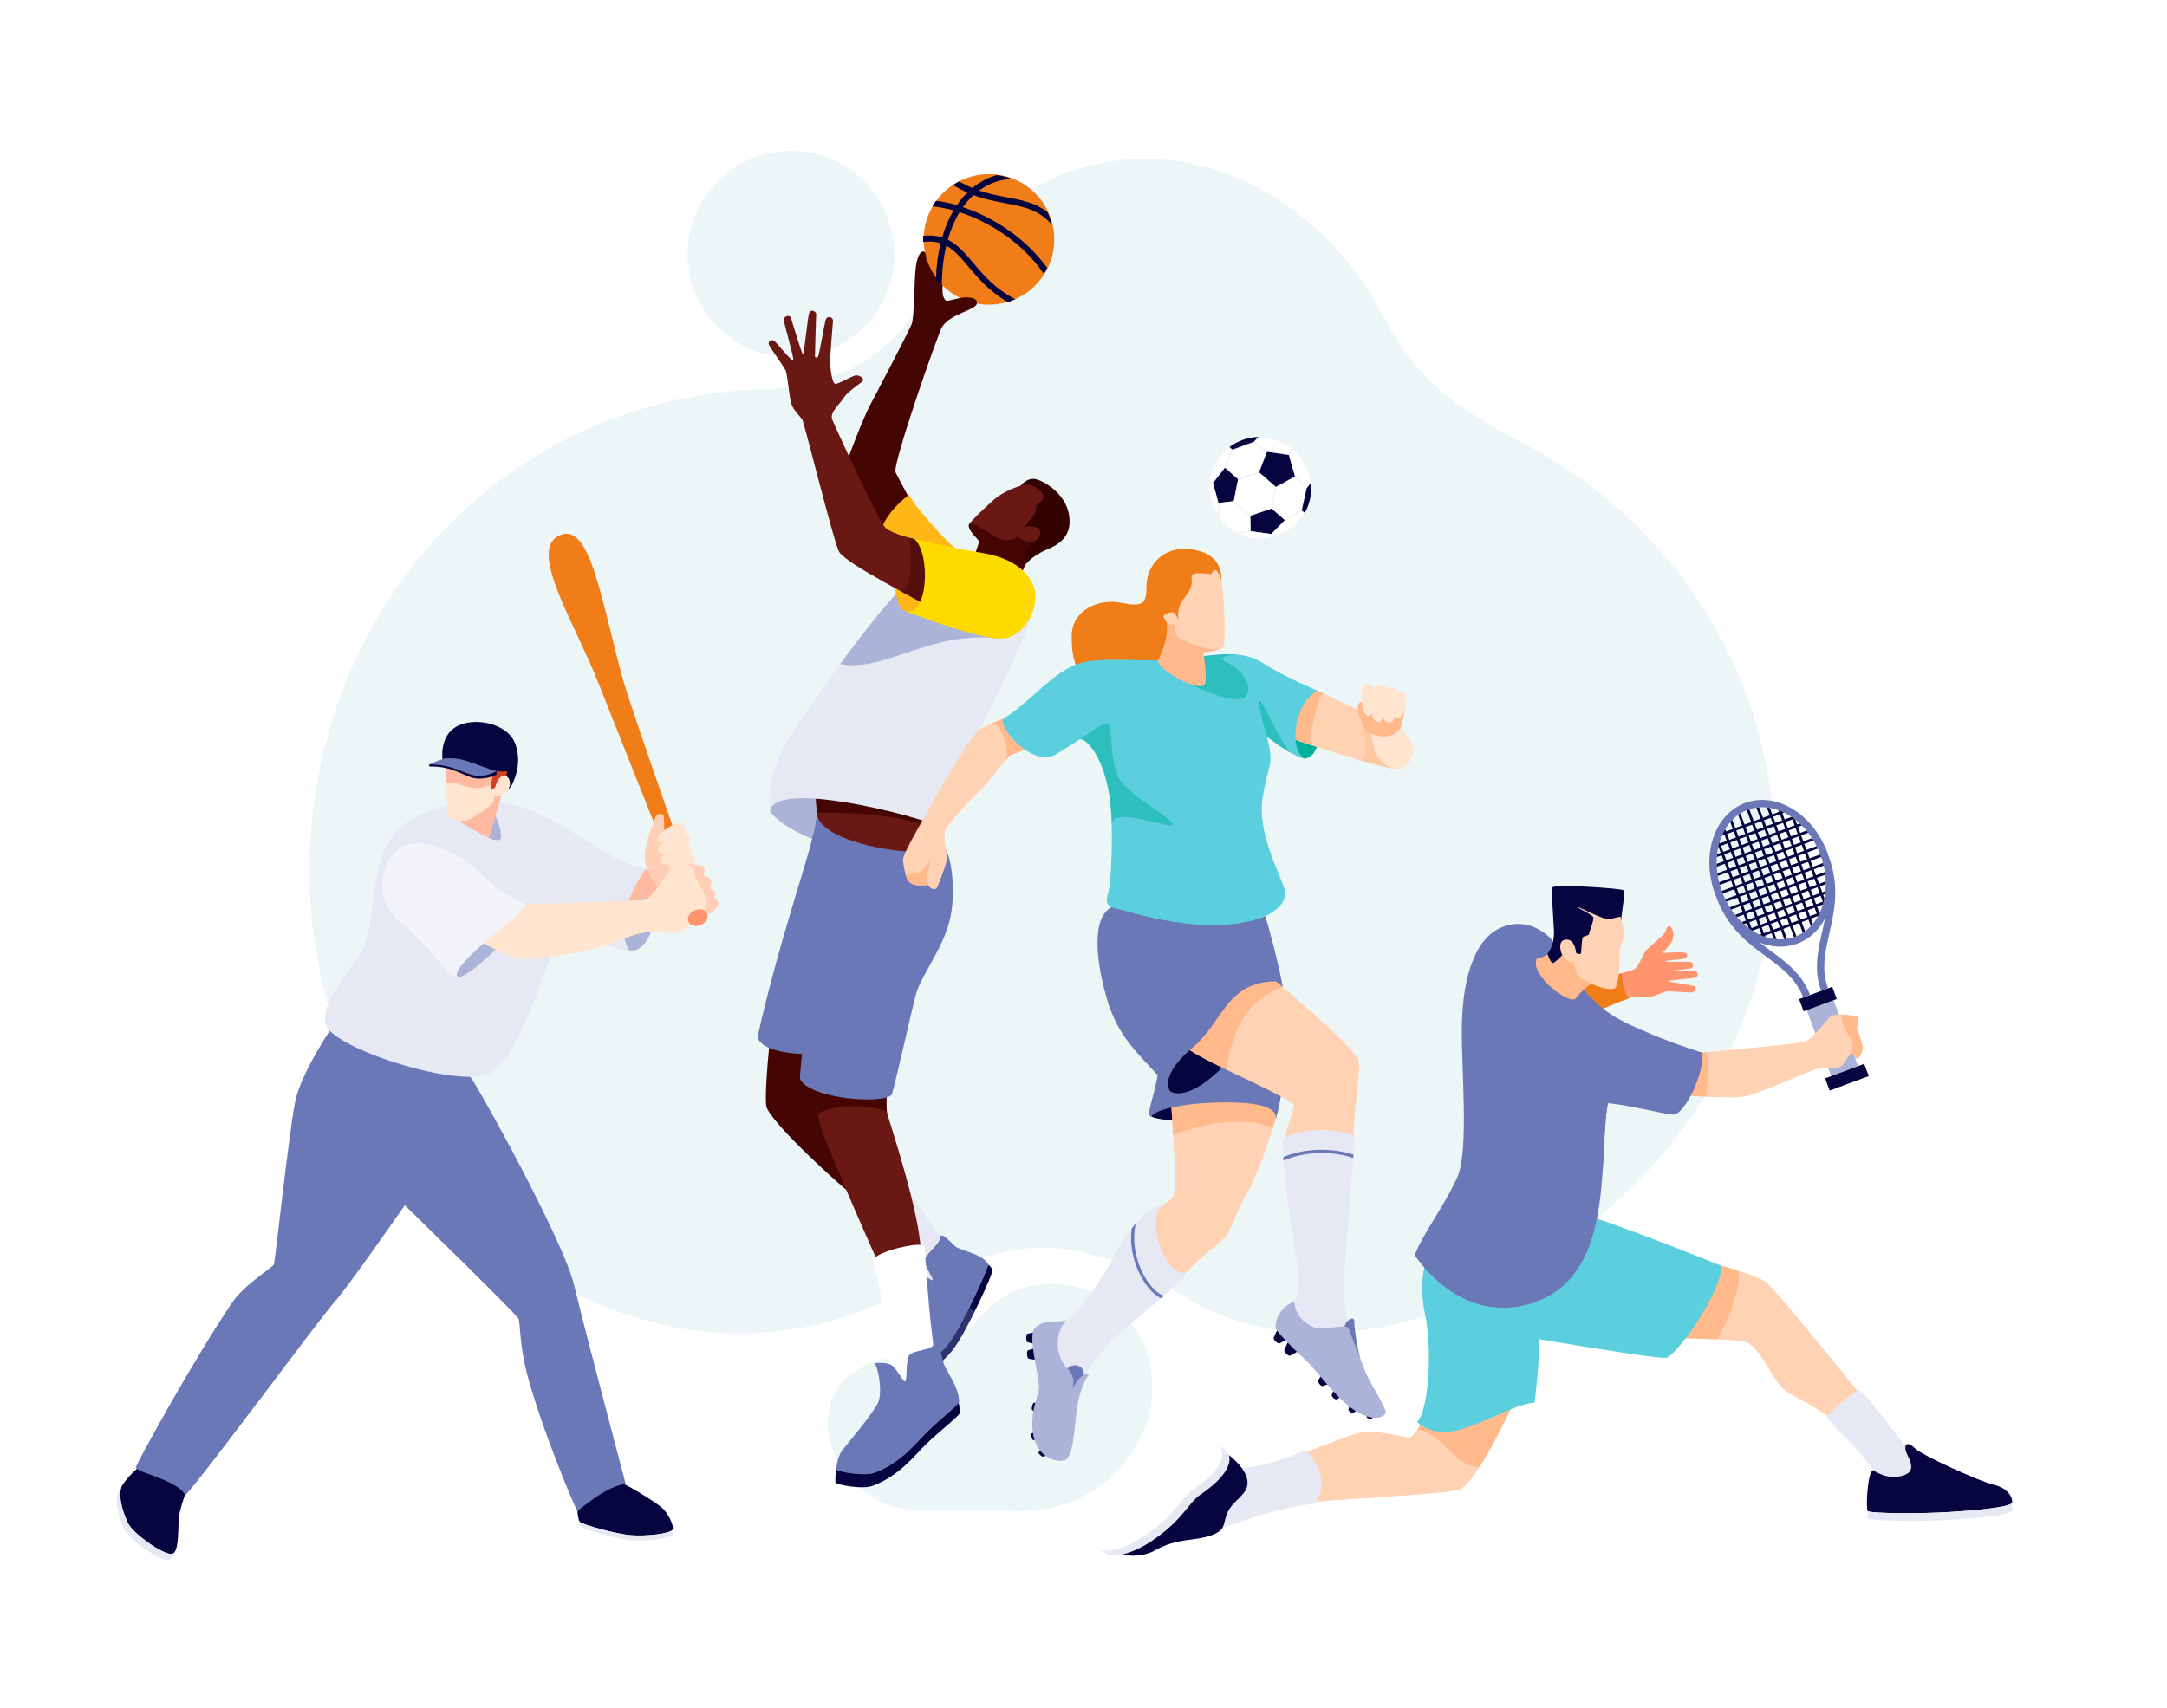 <?xml version="1.0" encoding="utf-8"?>
<!-- Generator: Adobe Illustrator 26.1.0, SVG Export Plug-In . SVG Version: 6.00 Build 0)  -->
<svg version="1.1" xmlns="http://www.w3.org/2000/svg" xmlns:xlink="http://www.w3.org/1999/xlink" x="0px" y="0px"
	 viewBox="0 0 500 394.23" style="enable-background:new 0 0 500 394.23;" xml:space="preserve">
<style type="text/css">
	.st0{fill:#FFFFFF;}
	.st1{fill:#EDF6F7;}
	.st2{fill:#F07D18;}
	.st3{fill:#FFB9A0;}
	.st4{fill:#FFE5CF;}
	.st5{opacity:0.5;fill:#FFB9A0;}
	.st6{fill:#070540;}
	.st7{fill:#E6E8F4;}
	.st8{fill:#6B78B7;}
	.st9{opacity:0.33;}
	.st10{fill:#ACB3D8;}
	.st11{fill:#F3F4FA;}
	.st12{fill:#D14122;}
	.st13{fill:#FF946E;}
	.st14{clip-path:url(#SVGID_00000094588584790370069260000004626327907728129452_);}
	.st15{fill:#FFD2B3;}
	.st16{fill:#FFB98B;}
	.st17{fill:#5BCFDE;}
	.st18{opacity:0.4;}
	.st19{opacity:0.33;fill:#6B78B7;}
	.st20{opacity:0.44;fill:#6B78B7;}
	.st21{fill:#450603;}
	.st22{opacity:0.4;fill:#6B78B7;}
	.st23{fill:#691813;}
	.st24{opacity:0.3;fill:#6B78B7;}
	.st25{opacity:0.5;}
	.st26{opacity:0.3;fill:#450603;}
	.st27{fill:#FFB718;}
	.st28{fill:#330300;}
	.st29{opacity:0.5;fill:#450603;}
	.st30{fill:#FEDA00;}
	.st31{fill:#00B09D;}
	.st32{opacity:0.4;fill:#FFB98B;}
	.st33{opacity:0.33;fill:#FFB98B;}
	.st34{opacity:0.5;fill:#00B09D;}
	.st35{fill:#F4F3F3;}
</style>
<g id="BACKGROUND">
	<rect y="-105.77" class="st0" width="500" height="500"/>
</g>
<g id="OBJECTS">
	<g>
		<path class="st1" d="M261.91,334.13c-5.61,9.53-16.24,14.96-27.29,14.64c-5.7-0.17-14.99-0.38-23.2-0.33
			c-19.62,0.12-31.32-30.21-5.93-35.11c22.29-4.3,18.52-10.67,27.9-15.01c12.89-5.97,28.32,1.56,31.68,15.36
			c1.64,6.73,0.63,13.35-2.29,18.89c-0.02,0.04-0.05,0.09-0.07,0.13C262.45,333.18,262.18,333.66,261.91,334.13z"/>
		<path class="st1" d="M98.1,271.89c-36.03-38.76-34.84-102.96-0.99-143.63c20.75-24.93,50.08-37.83,79.71-38.44
			c13.3-0.27,26.14-6.03,33.77-16.93c10.48-14.97,22.39-32.44,46.6-35.77c27.25-3.75,50.9,14.61,61.69,35.36
			c10.21,19.62,22.7,24.08,37.07,32.36c9.38,5.41,18.13,12.37,25.88,20.92c36.08,39.8,36.98,98.99,2.28,140
			c-28.12,33.24-75.85,54.44-110.4,33.78c-30.11-18.01-42.47-12.6-67.23-0.36C170.52,316.94,130.49,306.73,98.1,271.89z"/>
		<circle class="st1" cx="182.5" cy="58.64" r="23.85"/>
	</g>
	<g>
		<g>
			<g>
				<path class="st2" d="M159.7,211.96c0,0-17.73-44.46-21.85-54.88c-5.13-12.98-15.73-29.56-9.16-33.3
					c7.42-4.22,9.94,14.53,15.02,32.9c2.12,7.65,18.44,53.7,18.57,54.09C162.6,211.72,160.2,213.22,159.7,211.96z"/>
				<g>
					<path class="st3" d="M155.13,205.22c-0.09,0.19-9.83,6.17-11.86,5.76c-2.04-0.41,1.38-7.41,1.59-7.53
						c0.2-0.12,4.44-2.99,4.44-2.99S156.4,202.55,155.13,205.22z"/>
					<g>
						<path class="st4" d="M152.02,205.16c-0.15-0.14-3.7-4.23-3.18-8.38c0.53-4.15,1.87-6.32,2.42-8.22
							c0.25-0.86,1.77-0.89,1.89-0.12c0.09,0.58,0.12,3.56,0.12,3.56l3.75-1.22l2.16,11.32
							C159.18,202.11,154.38,207.28,152.02,205.16z"/>
						<path class="st5" d="M152.02,205.16c-0.15-0.14-3.7-4.23-3.18-8.38c0.53-4.15,1.87-6.32,2.42-8.22
							c0.25-0.86,1.77-0.89,1.89-0.12c0.09,0.58,0.12,3.56,0.12,3.56l3.75-1.22l2.16,11.32
							C159.18,202.11,154.38,207.28,152.02,205.16z"/>
					</g>
					<g>
						<path class="st4" d="M156.12,197.9c0,0-1.55,0.73-1.85,1.41c-0.3,0.68,0.38,1.36,1.36,1.28c0.98-0.08,3.45-0.65,4.4-0.98
							s0.52-2.14-0.41-2.23C158.69,197.3,156.74,197.74,156.12,197.9z"/>
						<path class="st4" d="M153.93,196.74c0,0-1.47,0.93-1.61,1.66c-0.14,0.73,0.67,1.24,1.6,0.95c0.94-0.29,4.57-1.44,5.43-1.96
							s0.01-2.33-0.92-2.33C157,195.04,154.77,196.21,153.93,196.74z"/>
						<path class="st4" d="M153.44,194.25c0,0-1.5,0.94-1.64,1.68c-0.15,0.73,0.68,1.25,1.63,0.95c0.95-0.3,4.66-1.46,5.53-1.99
							c0.87-0.53,0.07-2.48-0.88-2.49C156.62,192.4,154.3,193.72,153.44,194.25z"/>
						<path class="st4" d="M152.91,191.9c0,0-1.17,0.87-1.25,1.61c-0.08,0.74,0.78,1.18,1.69,0.8c0.91-0.38,3.77-1.42,4.58-2.02
							c0.81-0.6-0.15-2.45-1.08-2.38C155.42,190.02,153.71,191.3,152.91,191.9z"/>
					</g>
				</g>
			</g>
			<g>
				<g>
					<path class="st6" d="M31.73,338.86c0,0-2.15,1.85-3.46,3.86c-1.31,2,0.08,6.46,1.27,8.85c1.19,2.39,7.79,7.09,9.96,7.09
						c2.17,0.01,1.33-7.05,1.99-9.71c0.66-2.66,1.5-4.79,1.5-4.79S39.36,338.28,31.73,338.86z"/>
					<path class="st7" d="M39.51,358.66c-2.17-0.01-8.78-4.7-9.96-7.09c-1.07-2.16-2.3-6-1.57-8.2c-0.18,0.24-0.36,0.48-0.52,0.73
						c-1.31,2,0.08,6.46,1.27,8.85c1.19,2.39,7.79,7.09,9.96,7.09c0.63,0,1-0.59,1.24-1.49C39.8,358.62,39.66,358.66,39.51,358.66z"
						/>
				</g>
				<g>
					<path class="st6" d="M133.24,348.92c0,0,0.12,1.63,0.49,2.28c0.38,0.65,8.49,2.81,11.48,3.1c3.85,0.37,9.67-0.37,9.99-1.29
						c0.33-0.92-0.96-3.59-2.26-4.84c-1.3-1.25-6.66-4.53-8.56-5.46C142.49,341.78,133.47,346.04,133.24,348.92z"/>
					<path class="st7" d="M145.21,354.3c-2.99-0.29-11.1-2.45-11.48-3.1c0,0-0.12,0.43,0.25,1.09c0.38,0.65,8.23,2.88,11.22,3.17
						c3.85,0.37,9.67-0.37,9.99-1.29c0.09-0.25,0.06-0.63-0.06-1.06C154.5,353.98,148.95,354.66,145.21,354.3z"/>
				</g>
				<g>
					<path class="st8" d="M77.11,236.39c0,0-7.49,10.75-8.96,17.75c-1.47,7-4.45,35.1-4.94,37.66c-0.12,0.64-6.7,4.48-9.66,8.85
						c-8.97,13.25-22.08,37.15-22.2,38.01c-0.16,1.14,9.93,2.98,11.35,6.45c2.54-2.1,31.04-40.76,34.41-44.55
						c3.6-4.05,16.29-22.4,16.29-22.4s24.98,24.36,26.22,26.15c0.4,0.58,0.29,6.27,1.9,12.43c3.31,12.7,11.07,31.15,11.73,32.03
						c0,0,7.06-6.14,11.13-6.24c0,0-9.45-35.61-11.89-45.87c-2.44-10.26-21.99-45.62-24.1-48.3
						C106.26,245.67,79.14,236.55,77.11,236.39z"/>
					<g class="st9">
						<path class="st8" d="M108.37,248.35c-2.12-2.68-29.24-11.8-31.27-11.96c0,0-7.49,10.75-8.96,17.75
							c-0.27,1.3-0.6,3.34-0.95,5.8c0-0.01,7.3-11.96,44.26-6.52C109.92,250.73,108.8,248.88,108.37,248.35z"/>
						<path class="st8" d="M101.53,266.71c-2.61,3.28-8.14,11.44-8.14,11.44s6.37,6.22,12.84,12.6c0,0,0,0,0,0
							C99.43,282.03,104.14,263.42,101.53,266.71z"/>
					</g>
				</g>
			</g>
			<path class="st10" d="M145.1,219.29c0,0,2.28,0.9,4.27-2.48c1.99-3.38,3.38-10.54,3.38-10.54l-9.28,2.56
				C143.47,208.83,140.94,216.28,145.1,219.29z"/>
			<g>
				<g>
					<path class="st7" d="M109.56,184.72c-4.32,0.05-15.38,2.89-19.15,8.4c-5.54,8.09-3.45,21.28-7.44,27.3
						c-3.99,6.03-8.63,10.67-7.9,15.8c0.73,5.13,28,14.38,37.04,11.88c7.44-2.05,14.49-27.17,17.43-34.19c0,0,10.75,4.97,15.55,5.37
						c0,0-2.97-4.85,0.04-11.69s4.15-7.14,4.15-7.14s-3.78,0.18-12.25-5.27C128.57,189.73,120.85,184.61,109.56,184.72z"/>
				</g>
				<g>
					<path class="st7" d="M137.04,195.19c-8.47-5.46-16.19-10.58-27.48-10.46c-2.03,0.02-7.02-0.29-2.47,5.48
						c6.93,8.78,25.69,11.91,22.45,23.71c0,0,10.75,4.97,15.55,5.37c0,0-2.97-4.85,0.04-11.69c3.01-6.84,4.15-7.14,4.15-7.14
						S145.5,200.64,137.04,195.19z"/>
				</g>
			</g>
			<g>
				<path class="st10" d="M105.69,225.49c0,0,1.3,0.96,10.7-8.24c9.4-9.2-4.8-7.53-8.47-4.64
					C104.26,215.5,101.01,221.67,105.69,225.49z"/>
				<g>
					<path class="st4" d="M121.29,208.7c0,0,25.74-0.76,27.5-1.03c1.76-0.27,5.58-6.91,6.52-7.82c0.94-0.92,6.19-0.18,6.84,0
						c0.65,0.18,0.34,1.81,0.15,2.14c0,0,1.48,0.54,1.79,1.15c0.23,0.45-0.24,1.9-0.24,1.9s1,0.38,1.17,0.91
						c0.08,0.27-0.27,1.32-0.27,1.32s1.17,0.49,1.04,1.47c-0.08,0.62-1.6,2.26-2.3,2.09c-0.7-0.17-2.58-0.36-3.39,0.22
						c-0.81,0.58-1,1.33-0.84,1.87c0.14,0.45-1.82,2.55-4.26,2.47c-2.44-0.08-5.48-1.18-11.11,1.34c-5.63,2.52-17.56,4.6-22.28,4.64
						s-11.44-4.64-11.52-4.64C110,216.72,116.49,208.85,121.29,208.7z"/>
					<path class="st5" d="M164.75,207.27c0,0,0.35-1.05,0.27-1.32c-0.16-0.53-1.17-0.91-1.17-0.91s0.47-1.45,0.24-1.9
						c-0.31-0.61-1.79-1.15-1.79-1.15c0.19-0.33,0.5-1.95-0.15-2.14c-0.43-0.12-2.85-0.48-4.73-0.45c0.44,0.04,2.24,0.26,2.61,0.71
						c0.39,0.47-0.07,1.75,0.38,2.46c0.45,0.71,2.21,3.75,2.51,4.6c0.31,0.85,0.16,3.42-1.12,3.48c0,0,0,0,0,0
						c0.67-0.01,1.33,0.08,1.69,0.17c0.7,0.17,2.22-1.47,2.3-2.1C165.91,207.75,164.75,207.27,164.75,207.27z"/>
				</g>
				<path class="st11" d="M121.29,208.7c0.02-0.03-4.61-1.38-10.55-7.25c-5.94-5.86-14.49-8.43-18.4-5.76
					c-3.91,2.67-6.76,10.98-0.2,16.84c9.12,8.14,11.24,12.96,13.56,12.96c0,0-2.08-0.46,4.19-6.24
					C116.15,213.47,119.06,212.04,121.29,208.7z"/>
			</g>
			<g>
				<path class="st10" d="M112.85,193.41c0,0,1.71,0.8,2.53,0.34s-0.59-5.53-1.92-6.5C112.13,186.28,112.28,192.53,112.85,193.41z"
					/>
				<g>
					<path class="st6" d="M118.24,180.83c0,0-1.03,2.49-3.79,2.68c-2.76,0.19,0.11-7.2,0.11-7.2h4.32
						C118.89,176.31,118.62,179.56,118.24,180.83z"/>
					<path class="st6" d="M118.24,180.83c0,0-1.03,2.49-3.79,2.68c-2.76,0.19,0.11-7.2,0.11-7.2h4.32
						C118.89,176.31,118.62,179.56,118.24,180.83z"/>
					<path class="st12" d="M102.65,176.14c0,0-0.4-4.6,0.85-6.53c1.16-1.78,11.15-2.58,12.9,0.36c2.33,3.91-0.17,11.33-0.17,11.33
						S103.95,188.34,102.65,176.14z"/>
					<path class="st3" d="M106.23,187.52c0,0-0.16,1.66-0.12,1.96c0.04,0.3,5.36,3.36,6.73,3.93c0,0,3.53-11.82,3.38-11.78
						C116.08,181.66,106.23,187.52,106.23,187.52z"/>
					<path class="st4" d="M102.65,176.14c0,0.17,0.55,10.87,0.69,12.06c0.14,1.2,3.36,1.61,4.84,0.96c1.48-0.66,5.01-3.16,5.41-3.76
						c0.4-0.6,0.69-2.17,0.69-2.17s-0.06,0.79,1.08,0.55c1.14-0.24,2.26-1.77,2.31-2.69c0.14-2.61-2.59-3.03-3.36,0.52
						c-0.08,0.36-1.05,0.55-1.03,0.28c0.02-0.28,0.28-3.16,0.31-3.68c0.03-0.51-1.08-1.08-1.11-1.57c-0.03-0.48,0.83-3.82,0.6-4.36
						c-0.23-0.54-3.83,1.08-6.94,0.4C103.02,172.01,102.56,173.32,102.65,176.14z"/>
					<path class="st3" d="M102.88,180.64c2.9-0.73,5.75,2.77,10.47,0.45c0.08-0.98,0.22-2.51,0.24-2.87
						c0.03-0.51-1.08-1.08-1.11-1.57c-0.03-0.48,0.83-3.82,0.6-4.36c-0.23-0.54-3.83,1.08-6.94,0.4c-3.12-0.68-3.57,0.63-3.49,3.45
						C102.65,176.22,102.75,178.25,102.88,180.64z"/>
					<path class="st6" d="M118.24,180.83c0,0,0.49-3.07-1.54-2.82c-4.52,0.56-10.93-3.52-14.61-2.81c0,0-0.69-5.13,3.04-7.41
						c4.03-2.47,12.07-1,13.81,3.99C120.64,176.63,118.24,180.83,118.24,180.83z"/>
					<g>
						<path class="st6" d="M114.57,178.79c0,0-2.28,1.17-4.79,0.86c-2.51-0.31-5.31-2.91-10.64-2.74l-0.22-0.46
							c0,0,2.57-0.27,3.18-0.44c0.92-0.26,2.98-0.38,5.17,0.29c2.1,0.64,7.31,1.68,7.31,1.68V178.79z"/>
						<path class="st8" d="M114.57,177.98c0,0-2.28,1.36-4.79,1.04c-2.51-0.31-5.53-2.74-10.86-2.56c0,0,2.26-1,3.18-1.25
							c0.92-0.26,2.98-0.38,5.17,0.29C109.6,176.2,113.38,177.73,114.57,177.98z"/>
					</g>
				</g>
			</g>
		</g>
		<path class="st13" d="M163.16,210.84c-0.41-0.93-1.71-1.25-2.9-0.72c-1.19,0.53-1.83,1.7-1.42,2.63s1.71,1.25,2.9,0.72
			C162.93,212.94,163.57,211.76,163.16,210.84z"/>
	</g>
	<g>
		<g>
			<polygon class="st10" points="419.98,232 416.88,233.15 422.52,248.36 425.63,247.21 428.73,246.05 423.09,230.85 			"/>
			<polygon class="st6" points="425.63,247.21 421.11,248.88 422.16,251.71 426.67,250.03 431.19,248.36 430.14,245.53 			"/>
			<polygon class="st6" points="418.94,229.17 415.11,230.59 416.16,233.42 419.98,232 423.81,230.58 422.76,227.75 			"/>
			<g>
				<g>
					<path class="st8" d="M395.57,205.84c-0.01-0.01-0.01-0.01-0.02-0.02c0.03,0.08,0.06,0.16,0.1,0.24
						C395.62,205.99,395.59,205.92,395.57,205.84z"/>
				</g>
				<path class="st8" d="M421.9,197.53c-0.09-0.26-0.17-0.52-0.27-0.78c-3.33-8.97-11.82-14.09-18.97-11.44
					c-7.15,2.65-10.24,12.07-6.92,21.04c0.1,0.26,0.2,0.51,0.3,0.76l-0.02,0.01c4.86,13.1,16.49,13.66,20.04,23.11l1.61-0.6
					l-0.68-1.49c-1.93-3.88-5.12-6.25-8.48-8.73c-0.82-0.61-1.65-1.22-2.46-1.86c2.83,1.12,5.84,1.28,8.65,0.24
					c2.81-1.04,4.99-3.13,6.4-5.82c-0.2,1.02-0.43,2.02-0.65,3.02c-0.92,4.07-1.8,7.95-0.73,12.15l0.47,1.57l1.6-0.59
					c-3.47-9.48,4.98-17.49,0.12-30.59L421.9,197.53z M414.12,216.21c-6.26,2.32-13.8-2.36-16.79-10.44
					c-3-8.08-0.34-16.54,5.92-18.87c6.26-2.32,13.8,2.36,16.79,10.44C423.04,205.42,420.39,213.88,414.12,216.21z"/>
				<path class="st8" d="M421.43,196.25c0-0.01,0-0.02,0-0.02c0.03,0.08,0.05,0.16,0.08,0.24
					C421.49,196.39,421.46,196.32,421.43,196.25z"/>
				<g>
					<defs>
						<path id="SVGID_1_" d="M403.25,186.9c6.26-2.32,13.8,2.36,16.79,10.44c3,8.08,0.34,16.54-5.92,18.87
							c-6.26,2.32-13.8-2.36-16.79-10.44C394.33,197.69,396.99,189.22,403.25,186.9"/>
					</defs>
					<clipPath id="SVGID_00000122001581999613814660000018226976032505345981_">
						<use xlink:href="#SVGID_1_"  style="overflow:visible;"/>
					</clipPath>
					<g style="clip-path:url(#SVGID_00000122001581999613814660000018226976032505345981_);">
						<g>
							
								<rect x="390.74" y="189.55" transform="matrix(0.938 -0.348 0.348 0.938 -40.792 152.506)" class="st6" width="27.23" height="0.62"/>
						</g>
						<g>
							
								<rect x="391.46" y="191.51" transform="matrix(0.938 -0.348 0.348 0.938 -41.428 152.881)" class="st6" width="27.23" height="0.62"/>
						</g>
						<g>
							
								<rect x="392.19" y="193.47" transform="matrix(0.938 -0.348 0.348 0.938 -42.063 153.257)" class="st6" width="27.23" height="0.62"/>
						</g>
						<g>
							
								<rect x="392.92" y="195.42" transform="matrix(0.938 -0.348 0.348 0.938 -42.699 153.631)" class="st6" width="27.23" height="0.62"/>
						</g>
						<g>
							
								<rect x="393.64" y="197.38" transform="matrix(0.938 -0.348 0.348 0.938 -43.334 154.006)" class="st6" width="27.23" height="0.62"/>
						</g>
						<g>
							
								<rect x="394.37" y="199.34" transform="matrix(0.938 -0.348 0.348 0.938 -43.969 154.38)" class="st6" width="27.23" height="0.62"/>
						</g>
						<g>
							
								<rect x="395.09" y="201.3" transform="matrix(0.938 -0.348 0.348 0.938 -44.605 154.757)" class="st6" width="27.23" height="0.62"/>
						</g>
						<g>
							
								<rect x="395.82" y="203.25" transform="matrix(0.938 -0.348 0.348 0.938 -45.24 155.13)" class="st6" width="27.23" height="0.62"/>
						</g>
						<g>
							
								<rect x="396.55" y="205.21" transform="matrix(0.938 -0.348 0.348 0.938 -45.876 155.505)" class="st6" width="27.23" height="0.62"/>
						</g>
						<g>
							
								<rect x="397.27" y="207.17" transform="matrix(0.938 -0.348 0.348 0.938 -46.511 155.879)" class="st6" width="27.23" height="0.62"/>
						</g>
						<g>
							
								<rect x="398" y="209.12" transform="matrix(0.938 -0.348 0.348 0.938 -47.147 156.256)" class="st6" width="27.23" height="0.62"/>
						</g>
						<g>
							
								<rect x="398.72" y="211.08" transform="matrix(0.938 -0.348 0.348 0.938 -47.782 156.629)" class="st6" width="27.23" height="0.62"/>
						</g>
						<g>
							
								<rect x="399.45" y="213.04" transform="matrix(0.938 -0.348 0.348 0.938 -48.418 157.004)" class="st6" width="27.23" height="0.62"/>
						</g>
						<g>
							
								<rect x="399.68" y="182.31" transform="matrix(0.938 -0.348 0.348 0.938 -46.139 151.893)" class="st6" width="0.62" height="44.29"/>
						</g>
						<g>
							
								<rect x="401.8" y="181.52" transform="matrix(0.938 -0.348 0.348 0.938 -45.732 152.58)" class="st6" width="0.62" height="44.29"/>
						</g>
						<g>
							
								<rect x="403.93" y="180.73" transform="matrix(0.938 -0.348 0.348 0.938 -45.327 153.299)" class="st6" width="0.62" height="44.29"/>
						</g>
						<g>
							
								<rect x="406.06" y="179.94" transform="matrix(0.938 -0.348 0.348 0.938 -44.917 153.962)" class="st6" width="0.62" height="44.29"/>
						</g>
						<g>
							
								<rect x="408.18" y="179.15" transform="matrix(0.938 -0.348 0.348 0.938 -44.512 154.675)" class="st6" width="0.62" height="44.29"/>
						</g>
						<g>
							
								<rect x="410.31" y="178.36" transform="matrix(0.938 -0.348 0.348 0.938 -44.105 155.369)" class="st6" width="0.62" height="44.29"/>
						</g>
						<g>
							
								<rect x="412.44" y="177.57" transform="matrix(0.938 -0.348 0.348 0.938 -43.697 156.059)" class="st6" width="0.62" height="44.29"/>
						</g>
						<g>
							
								<rect x="414.57" y="176.78" transform="matrix(0.938 -0.348 0.348 0.938 -43.288 156.724)" class="st6" width="0.62" height="44.29"/>
						</g>
						<g>
							
								<rect x="416.69" y="175.99" transform="matrix(0.938 -0.348 0.348 0.938 -42.876 157.372)" class="st6" width="0.62" height="44.29"/>
						</g>
					</g>
				</g>
			</g>
		</g>
		<g>
			<g>
				<path class="st15" d="M328.54,327.06c0,0-1.89,4.68-3.51,4.68s-6.21-1.61-10.35-1.25c-4.14,0.36-20.7,8.81-29.16,8.72
					l-5.94,13.68c0,0,11.25-4.41,19.8-5.76c8.55-1.35,33.39-1.98,37.44-3.42c4.05-1.44,12.6-20.34,12.6-20.34L328.54,327.06z"/>
				<path class="st16" d="M328.54,327.06c0,0-0.67,1.66-1.56,3c1.15-0.35,3.99,1.14,7.14,4.33c2.39,2.42,4.76,4.41,7.33,4.08
					c3.87-6.05,7.96-15.11,7.96-15.11L328.54,327.06z"/>
				<path class="st7" d="M284.87,338.64c0,0,4.08,1.26,16.31-3.89c0,0,6.37,5.09,2.47,12.17c0,0-8.4,1.2-13.92,3.12
					c-5.52,1.92-10.8,3.48-10.8,3.48L284.87,338.64z"/>
				<g>
					<path class="st6" d="M283.61,335.88c0,0,4.11,3,4.23,6.24c0.11,2.84-3.16,3.97-4.51,6.76c-1.35,2.79-0.13,4.18-4,5.53
						c-3.87,1.35-7.65,0.49-12.73,3.37c-5.08,2.88-11.11,0-11.11,0L283.61,335.88z"/>
					<path class="st7" d="M266.02,355.47c7.2-4.94,8.05-8.59,11.16-10.66c3.1-2.07,6.93-5.53,6.48-8.59
						c-0.12-0.81-2.18-2.54-2.71-2.91c-1.48-1.02-27.45,22.79-27.43,24.15c0.16,0.15,1.84,1.26,2.07,1.35
						C257.55,359.6,261.91,358.29,266.02,355.47z"/>
					<path class="st0" d="M264.34,354.33c7.2-4.94,8.05-8.59,11.16-10.66c3.1-2.07,6.93-5.53,6.48-8.59
						c-0.45-3.06-4.41-2.84-7.74-0.27c-3.33,2.57-2.43,4.95-8.73,6.93c-6.3,1.98-9.54,6.75-11.07,9.63
						c-0.64,1.21-2.24,4.89-1.12,5.94C254.85,358.75,259.75,357.48,264.34,354.33z"/>
				</g>
			</g>
			<g>
				<g>
					<path class="st15" d="M385.3,308.82c0,0,13.08,0.12,16.92,0.72c3.84,0.6,6.36,9,9.84,11.52c3.48,2.52,10.44,4.32,17.64,13.56
						c7.2,9.24,6.72,10.32,6.72,10.32l10.8-0.84c0,0-36.6-45.71-39.6-48.11c-3-2.4-18.12-5.76-18.12-5.76
						S386.38,305.58,385.3,308.82z"/>
					<path class="st16" d="M399.66,301.62c0.56-2.04,2.23-6.24,1.29-8.39c-5.25-1.62-11.45-3-11.45-3s-3.12,15.36-4.2,18.6
						c0,0,5.87,0.05,10.91,0.27C397.6,306.73,398.91,304.34,399.66,301.62z"/>
				</g>
				<path class="st15" d="M435.24,342.36c1.34,2.2,1.17,2.58,1.17,2.58l10.8-0.84c0,0-0.51-0.63-1.39-1.74H435.24z"/>
				<path class="st7" d="M421.44,327.12c-0.16-0.23,6.22-6.24,7.54-6.18c1.32,0.06,13.38,16.68,14.94,18.3
					c1.56,1.62-8.69,2.8-9.99,1.88c-1.29-0.92-3.63-4.82-7.05-8.3C422.84,328.72,421.77,327.6,421.44,327.12z"/>
				<g>
					<path class="st6" d="M432.26,339.31c0,0,3.01,2.42,6.83,1.25c3.82-1.17,0.75-4.51,0.56-6.05c-0.19-1.54,0.81-1.63,2.23-0.21
						c1.54,1.54,14.93,7.65,18.26,8.42c3.33,0.76,4.27,3.06,4.14,4.05c-0.14,0.99-7.2,1.75-14.49,2.2
						c-7.29,0.45-18.4,0.32-18.85-0.22C430.5,348.21,430.84,339.49,432.26,339.31z"/>
					<g>
						<path class="st7" d="M464.11,347.02C464.11,347.01,464.11,347.01,464.11,347.02c-1.13,0.87-7.62,1.55-14.31,1.96
							c-7.06,0.44-17.7,0.32-18.78-0.17v0c-0.23,0.68-0.13,1.53-0.02,1.66c0.45,0.54,11.5,0.78,18.79,0.33
							c7.29-0.45,14.35-1.21,14.49-2.2C464.33,348.29,464.29,347.46,464.11,347.02z"/>
					</g>
				</g>
			</g>
			<g>
				<path class="st17" d="M330.1,288.55c0,0-3.24,5.04-1.32,14.52c1.92,9.48,0.6,22.94-1.8,25.09c0,0,3.48,3.97,10.68,1.56
					c7.2-2.41,12.12-5.65,16.44-6.01c0,0,1.32-11.16,0.96-14.64c0,0,26.88,4.56,29.28,4.32c2.4-0.24,12.87-15.12,12.87-21.24
					c0,0-18.62-7.56-29.55-11.16C356.74,277.39,330.1,288.55,330.1,288.55z"/>
				<g class="st18">
					<path class="st17" d="M367.66,280.99c-10.92-3.6-37.56,7.56-37.56,7.56s-3.24,5.04-1.32,14.52c0.5,2.45,0.78,5.17,0.88,7.89
						c1.4-5.58,42.62-2.61,41.45-28.8C369.9,281.74,368.74,281.34,367.66,280.99z"/>
					<path class="st17" d="M354.57,319.28c0.34-3.52,0.7-8.18,0.49-10.22c0,0-7.35-1.2-10.92-1.56
						C340.57,307.14,355.04,314.86,354.57,319.28z"/>
				</g>
			</g>
		</g>
		<g>
			<path class="st15" d="M392.71,242.92c0,0,21.82-1.93,23.71-2.52c1.89-0.58,5.44-5.49,6.07-5.94c0.63-0.45,4.98-0.15,5.73,0
				c0.75,0.15,0.21,2.79,0.21,2.79s1.36,3.62,1.35,4.63c0,0.67-0.66,2.47-1.35,2.38c-0.69-0.09-0.33-0.96-1.05-1.11
				c-0.72-0.15-1.77,2.49-2.64,2.97c-0.87,0.48-2.04,0.57-3.96,0.3c-1.92-0.27-14.53,6.07-18.18,6.66
				c-3.64,0.58-13.86-0.32-14.67-0.32C387.13,252.78,389.65,243.2,392.71,242.92z"/>
			<path class="st16" d="M393.75,242.83c-0.66,0.06-1.04,0.09-1.04,0.09c-3.06,0.28-5.58,9.85-4.77,9.85c0.38,0,2.87,0.2,5.76,0.35
				C393.28,252.41,395.02,247.98,393.75,242.83z"/>
			<path class="st16" d="M428.43,244.27c0.69,0.09,1.35-1.72,1.35-2.38c0.01-1.01-1.35-4.63-1.35-4.63s0.54-2.64-0.21-2.79
				c-0.58-0.12-3.3-0.32-4.8-0.2c0.39-0.03,1.61-0.03,1.59,0.98c-0.03,1.2,1.65,4.08,2.1,4.59c0.45,0.51,0.63,2.29-0.37,3.71
				c0,0,0,0,0,0c0.23-0.26,0.44-0.42,0.64-0.38C428.1,243.31,427.74,244.18,428.43,244.27z"/>
		</g>
		<path class="st13" d="M363.34,227.83c0.25-0.48,12.6-3.51,13.68-4.11c1.08-0.6,1.92-3.16,2.68-4.2c0.76-1.03,4.24-3.65,4.54-4.4
			c0.3-0.75,0.35-1.35,0.92-1.35c0.64,0,1.06,1.33,0.86,2.72c-0.2,1.4-2.2,3.04-2.42,3.47c0,0,4.49-0.34,5.28-0.05
			c0.79,0.29,0.42,1.1-0.06,1.28c-0.77,0.28-4.51,0.46-4.71,0.7c-0.2,0.25,5.52-0.05,6.06,0.15c0.77,0.28,0.54,1.36-0.12,1.49
			c-0.65,0.13-4.6,0.46-4.96,0.59c-0.36,0.14,5.48-0.16,6.16,0.01c0.67,0.18,0.65,1.39-0.22,1.55c-0.88,0.16-5.85,0.56-6.1,0.76
			c-0.25,0.2,5.79,0.9,6.17,1.25c0.38,0.35,0.09,1.27-0.81,1.36c-0.9,0.09-5.35-0.34-5.74-0.27c-0.38,0.07-3.46,1.48-4.79,1.42
			c-0.15-0.01-1.87-0.31-2.27-0.24c-3.19,0.58-12.39,5.01-12.94,5.01C363.93,235,362.82,228.84,363.34,227.83z"/>
		<path class="st2" d="M374.18,224.63c-3.98,1.13-10.66,2.85-10.84,3.2c-0.52,1,0.59,7.17,1.2,7.17c0.46,0,7.19-3.2,11.15-4.52
			C374.75,228.66,374.2,226.65,374.18,224.63z"/>
		<g>
			<path class="st8" d="M358,216.86c0,0-4.38-5.29-10.92-3.07c-6.54,2.22-9.6,11.23-9.78,23.17c-0.15,9.66,1.68,28.47-1.02,34.68
				c-2.7,6.21-8.82,14.4-9.81,18.09c0,0,9.6,15.26,25.29,11.52c21.51-5.13,16.83-33.75,19.23-46.64c4.43,0.35,12.18,2.37,14.97,2.64
				c2.79,0.27,7.56-10.26,6.75-14.31c-7.25-2.3-13-4.66-17.79-6.98c-4.8-2.32-8.82-5.98-11.62-10.51L358,216.86z"/>
			<path class="st19" d="M356.59,226.59c8.51,9.58,18.71,12.69,24.31,12.03c-2.1-0.87-4.04-1.75-5.84-2.62
				c-4.85-2.34-8.92-6-11.75-10.57l-0.24-0.39C362.45,225.73,356.39,226.36,356.59,226.59z"/>
			<path class="st20" d="M358,216.86c0,0-2.57-3.08-6.69-3.55c1.77,0.34,3.07,4.21,0.36,4.78c-2.77,0.59-5.5,2.22-4.57,1.84
				c3.22-1.32,6.52-1.45,4.9-0.84c-1.63,0.62-2.61,1.71-2.11,1.61c3.05-0.59,5.25,0.02,4.71,0.56c0,0,1.21,1.77,1.33,1.77
				c0.06,0,1.49-2.01,3.03-4.19L358,216.86z"/>
			<path class="st8" d="M363.2,254.86c-1.62,0.84,6.74,9.05,6.53,16.26c0.45-6.28,0.47-12.27,1.26-16.53
				C370.49,254.49,364.82,254.03,363.2,254.86z"/>
		</g>
		<g>
			<path class="st16" d="M354.6,221.25c0,0,2.49-0.33,3.4-2.07l13.67,6.89c-4.46-0.5-7.18,3.29-8.17,4.41
				C362.13,232.02,352.77,224.97,354.6,221.25z"/>
			<path class="st6" d="M360.47,220.43c0,0-1.87,1.99-2.28,1.83c-0.41-0.16-0.99-1.67-1.11-2.02c-0.12-0.35,1.68-1.61,1.46-5.64
				c-0.22-4.03-0.63-9.01-0.31-9.8c0.31-0.79,15.52,0.18,16.42,0.67c0.48,0.26-0.68,6.03-0.52,6.8c0.16,0.77-7.59,9.99-7.59,9.99
				L360.47,220.43z"/>
			<path class="st15" d="M361.4,216.86c-1.77,0.08-1.49,1.96-1.16,3c0.46,1.42,1.91,2.79,2.69,1.91c0,0,0.36,1.72,0.99,3.11
				c0.63,1.39,6.93,4.12,8.61,3.23c1.26-0.66,1.15-7.92,1.34-9.34c0.19-1.43,0.88-2.16,0.9-2.77s-0.57-3.36-0.73-4.16
				c-0.17-0.8-1.91,0.78-4.22,0c-2.31-0.78-5.94-2.79-5.73-2.41c0.15,0.28,3.36,1.68,3.55,2.31c0.19,0.63-0.99,3.4-0.99,3.82
				c0,0.42-1.36,0.44-1.51,0.88c-0.15,0.44-0.29,3.23-0.34,3.57c-0.04,0.34-1.13,0.15-1.15-0.15
				C363.62,219.57,363.33,216.78,361.4,216.86z"/>
		</g>
	</g>
	<g>
		<path class="st10" d="M177.68,187.14c0,0,1.86,4.82,19.75,9.95c17.89,5.13,20.35-5.61,20.35-5.61l-0.6-12.18
			c0,0-34.15-4.66-34.38-4.97C182.58,174.02,178.22,180.85,177.68,187.14z"/>
		<g>
			<path class="st21" d="M177.85,237.78c0,0-1.52,13.85-1.06,17.43c0.45,3.58,20.24,21.59,23.31,23.13c0,0,7.05-6.74,6.7-7.64
				c-0.35-0.9-13.91-14.5-15.21-16.38c-1.3-1.88,0.62-13.49,0.62-13.49L177.85,237.78z"/>
			<path class="st7" d="M206.56,269.81c1.89,2.71,9.25,15.17,13.43,19.27c0,0-1.21,5.73-3.83,7.39c-0.56,0.36-3.18-1.54-3.64-1.41
				c0,0-2.37-4.15-5.74-8.52c-2.73-3.53-6.42-7.29-7.62-8.46C197.99,276.93,205.8,268.72,206.56,269.81z"/>
			<g>
				<path class="st8" d="M228.02,291.7c0.3,0.47-5.99,14.4-9.32,18.64c-1.38,1.76-5.02,5.04-5.2,4.73
					c-0.69-1.19-0.99-2.88-0.88-3.68c0.16-1.26,1.42-9.26,1.08-11.18c-0.34-1.92-2.19-5.29-3.8-6.35c0,0,0.56-0.09,1.7-0.05
					c1.13,0.05,3.51,2,3.63,1.64c0.16-0.49-1.78-3.11-1.89-4.44c-0.11-1.33,4.27-4.5,3.54-5.65c0.61-0.63,1.33,0.17,3.51,2.27
					C221.39,288.58,226.5,289.29,228.02,291.7z"/>
				<g>
					<path class="st6" d="M218.7,310.34c3.16-4.02,8.98-16.77,9.31-18.46c0.47,0.24,0.7,0.68,1.02,1.18
						c0.3,0.47-5.99,14.4-9.32,18.64c-1.38,1.76-5.02,5.04-5.2,4.73c-0.26-0.46-0.47-0.98-0.62-1.51
						C214.91,314.25,217.57,311.78,218.7,310.34z"/>
				</g>
				<path class="st22" d="M211.59,293.81c1.13,0.05,3.51,2,3.63,1.64c0.16-0.49-1.78-3.11-1.89-4.44c-0.05-0.65,0.98-1.76,1.96-2.84
					c0.8,6.19,6.38,12.44,9.66,14.42c-1.78,3.6-3.78,7.27-5.23,9.11c-1.38,1.76-5.02,5.04-5.2,4.73c-0.26-0.46-0.47-0.98-0.62-1.51
					c-0.22,0.14-0.37,0.21-0.4,0.15c-0.69-1.19-0.99-2.88-0.88-3.68c0.16-1.26,1.42-9.26,1.08-11.18c-0.34-1.92-2.19-5.29-3.8-6.35
					C209.89,293.85,210.46,293.76,211.59,293.81z"/>
			</g>
		</g>
		<g>
			<g>
				<path class="st23" d="M204.57,251.49c0.22,0.39-0.36,3.55,0.19,5.63c0.55,2.08,7.28,22.21,7.7,31.42l-10.14,2.23
					c0,0-12.75-28.54-13.33-32.08c-0.58-3.54-0.58-11.09-0.58-11.09L204.57,251.49z"/>
				<path class="st21" d="M188.77,256.93c-0.37-3.81-0.37-9.33-0.37-9.33l16.17,3.88c0.2,0.36-0.26,2.99,0.06,5.03
					C199.72,254.87,193.42,254.76,188.77,256.93z"/>
			</g>
			<path class="st0" d="M213.36,287.76c0.26,4.05,1.25,21.15,3.03,28.14c0,0-3.8,4.38-7.47,4.74c-1.4,0.14-3.32-2.97-4.2-3.21
				c0,0,0.16-5.88-0.6-12.63c-0.61-5.46-2.1-11.78-2.62-13.77C200.99,289.07,213.26,286.13,213.36,287.76z"/>
			<g>
				<path class="st8" d="M221.31,323.46c0.01,0.69-3.85,3.57-7.32,6.94c-2.34,2.28-5.94,7.14-12.14,9.47
					c-2.58,0.97-8.9-0.33-8.89-0.78c0.04-1.7,0.8-3.66,1.42-4.43c0.98-1.23,7.41-8.84,8.28-11.08c0.87-2.24,0.23-6.83-0.79-8.98
					c0,0,2.69-0.29,3.86,0.48c1.16,0.77,2.77,4.02,3.12,3.72c0.49-0.41,0.12-4.41,0.85-5.88c0.73-1.47,5.89-1.18,5.64-2.82
					c1.15-0.42,1.43,0.9,2.39,4.5C218.17,316.27,221.25,319.95,221.31,323.46z"/>
				<g>
					<path class="st6" d="M201.84,339.88c6.2-2.33,9.8-7.2,12.14-9.47c3.13-3.04,6.57-5.68,7.21-6.68c0,0,0,0,0,0.01
						c0.16,0.58,0.31,1.76,0.25,2.38c-0.07,0.68-4.43,3.95-7.9,7.32c-2.34,2.28-5.94,7.14-12.14,9.47
						c-2.58,0.97-8.67-0.32-8.66-0.77c0.02-0.77-0.02-2.3,0.21-3.04C192.95,339.55,199.26,340.85,201.84,339.88z"/>
				</g>
			</g>
		</g>
		<g>
			<path class="st23" d="M217.79,191.48c0,0-0.41,4.71,0,6.3c0,0-27.55,3.97-29.2-8.58c-0.16-1.23-0.49-9.36-0.92-9.53
				C187.67,179.67,216.71,185.14,217.79,191.48z"/>
			<path class="st21" d="M188.47,187.6c-0.18-2.75-0.46-7.81-0.79-7.93c0,0,29.03,5.47,30.12,11.81c0,0-0.04,0.45-0.08,1.12
				C209.39,186.85,188.47,187.6,188.47,187.6z"/>
			<g>
				<path class="st8" d="M188.47,187.7c0.01,5.84-7.82,25.41-13.69,51.66c0.97,3.69,10.27,3.88,10.27,3.88s-0.4,3.82-0.49,5.72
					c1.98,4.56,18.68,6,21.18,3.75c1.19-3.94,4.52-19.31,5.66-23.42c1.14-4.11,6.71-11.18,7.94-17.83
					c1.23-6.64,0.05-14.84-1.75-16.31C217.1,198.79,189.02,195.5,188.47,187.7z"/>
				<path class="st24" d="M186.98,195.23c0.93-3.4,1.5-5.96,1.49-7.53c0.55,7.8,28.62,11.09,29.14,7.45
					c1.68,1.37,2.82,8.62,1.96,14.99C216.18,204.6,200.09,196.18,186.98,195.23z"/>
				<path class="st24" d="M175.9,240.93L175.9,240.93c4.93,1.67,13.08-23.46,12.27-19.19c-1.29,6.82-3.11,21.49-3.11,21.49
					S178.61,243.11,175.9,240.93z"/>
			</g>
		</g>
		<g>
			<path class="st21" d="M219.1,69.67c-4.24-0.31,0.94-12.94,1.22-15.47c0.13-1.24-2.9-0.39-4.72,0.83
				c-1.81,1.22-1.92,4.77-1.92,4.77l-1.45,10.99C212.24,70.8,218.71,70.71,219.1,69.67z"/>
		</g>
		<g class="st25">
			<path class="st21" d="M219.1,69.67c-4.24-0.31,0.94-12.94,1.22-15.47c0.13-1.24-2.9-0.39-4.72,0.83
				c-1.81,1.22-1.92,4.77-1.92,4.77l-1.45,10.99C212.24,70.8,218.71,70.71,219.1,69.67z"/>
		</g>
		<g>
			
				<ellipse transform="matrix(0.932 -0.364 0.364 0.932 -4.506 86.704)" class="st2" cx="228.07" cy="55.32" rx="15.06" ry="15.06"/>
			<g>
				<path class="st6" d="M220.79,47.34c0.73-1.07,1.53-2.04,2.41-2.91c-1.08-0.48-2.18-1.05-3.31-1.75
					c0.46-0.29,0.93-0.56,1.41-0.81c1.04,0.6,2.06,1.1,3.06,1.51c0.85-0.7,1.76-1.31,2.73-1.82c0.94-0.49,1.91-0.88,2.9-1.16
					c0.07,0.01,0.15,0.02,0.22,0.03c1.12,0.16,2.2,0.45,3.22,0.84c-2,0.11-3.91,0.62-5.68,1.55c-0.64,0.34-1.25,0.73-1.84,1.16
					c2.22,0.75,4.33,1.15,6.33,1.53c3.47,0.66,6.66,1.27,9.45,3.43c0.44,0.94,0.79,1.94,1.03,2.97c-2.95-3.53-6.53-4.21-10.75-5.01
					c-2.3-0.44-4.76-0.91-7.35-1.87c-0.89,0.81-1.7,1.74-2.44,2.77c6.71,2.25,14.3,6.88,19.45,14.05c-0.23,0.47-0.48,0.93-0.75,1.38
					c-5.07-7.41-12.79-12.1-19.47-14.26c-1.13,1.85-2.04,3.98-2.71,6.35c2.32,1.15,4.03,3.17,5.86,5.35c2.4,2.84,5.06,6,9.7,8.39
					c-0.56,0.25-1.14,0.48-1.73,0.66c-4.26-2.46-6.86-5.54-9.05-8.14c-1.77-2.1-3.26-3.86-5.14-4.88c-0.66,2.79-1.01,5.88-1.03,9.2
					c-0.49-0.5-0.95-1.04-1.37-1.61c0.12-2.92,0.48-5.65,1.09-8.16c-1.14-0.37-2.45-0.49-4.03-0.3c-0.01-0.47-0.01-0.94,0.02-1.42
					c1.69-0.17,3.12-0.01,4.37,0.38c0.67-2.31,1.55-4.4,2.63-6.24c-1.76-0.49-3.42-0.79-4.91-0.92c0.27-0.45,0.55-0.88,0.86-1.29
					C217.48,46.51,219.1,46.84,220.79,47.34z"/>
			</g>
		</g>
		<g>
			<path class="st21" d="M209.94,115.26c0,0-2.47-4.57-3.3-6.24c-0.83-1.67,9.91-32.35,10.75-33.6c2.13-3.17,7.77-3.81,8.01-5.36
				c0.14-0.91-0.55-1.25-1.56-1.38c-1.82-0.23-3.62,0.44-4.68,0.65c-1.06,0.21-3.86,0.58-4.61-0.12c-1.2-1.11-1.01-5.91-0.95-7.17
				c0.06-1.26,0.27-3.48-0.26-3.88c-0.59-0.44-1.57,0.32-2,3.23c-0.42,2.91-0.36,11.74-0.96,13.35c-0.6,1.61-8.11,15.92-9.61,18.73
				s-4.92,11.63-5.32,13.15c-0.4,1.52,7.52,17.17,8.53,19.01C204.99,127.49,210.67,117,209.94,115.26z"/>
			<path class="st26" d="M208.21,112.06c0.87,1.64,1.72,3.21,1.72,3.21c0.73,1.74-4.95,12.23-5.96,10.38
				c-0.42-0.78-2.07-4-3.81-7.59C203.34,116.79,206.23,114.86,208.21,112.06z"/>
			<path class="st27" d="M220.27,126.45c-0.34-0.13-8.16-7.89-10.53-12.24c0,0-5.35,3.67-6.87,9.17
				c-1.52,5.51,14.02,13.96,17.58,14.43C224.02,138.28,225.24,128.43,220.27,126.45z"/>
		</g>
		<g>
			<path class="st28" d="M236.49,130.52c0,0,1.19-2.08,5.43-3.86c3.22-1.35,5.61-3.58,4.66-8.24c-0.95-4.66-5.82-7.52-7.74-7.87
				c-1.92-0.34-3.31,1.54-3.31,1.54S230.43,127.29,236.49,130.52z"/>
			<path class="st21" d="M223.53,121.11c-0.29,1.27,2.28,3.43,2.35,3.82c0.07,0.39-1.39,4.21-1.39,4.21s10.13,5.22,10.47,5.49
				c0,0,0.77-2.44,1.52-4.11c0,0-1.02-3.27,2.44-5.78c1.78-1.3-0.1-1.77-0.1-1.77S225.28,118.55,223.53,121.11z"/>
			<path class="st23" d="M234.85,123.79c0.73,0.88,3.42,2.22,4.79,0.26c1.37-1.97-0.65-2.91-3.17-2.45
				c-0.4,0.07,2.45-2.97,2.48-3.29c0.02-0.21-0.01-1.38,0.35-1.76c0.78-0.83,1.74-1.24,1.46-2.04c-0.62-1.79-2.6-2.57-3.71-2.64
				c-1.11-0.07-4.41,1.03-6.9,2.79c-0.95,0.68-6.1,5.43-6.62,6.46c1.3-1.06,4.14,2.09,7.38,3.29
				C232.54,125,234.17,124.48,234.85,123.79z"/>
		</g>
		<path class="st21" d="M218.63,120.59"/>
		<g>
			<path class="st7" d="M238.68,140.12c0,0-1.22,5.83-9.82,22.59c-5.53,10.77-10.85,20.98-11.07,28.77
				c0.35-1.51-38.78-12.34-40.11-4.34c0,0-1.39-8.58,5.06-18.01c6.45-9.43,24.24-35.6,32.08-38.9
				C222.66,126.92,238.68,140.12,238.68,140.12z"/>
			<g>
				<path class="st10" d="M230.26,147.36c-15.54-1.89-26.42,7.98-36.37,5.87c7.43-10.17,16.08-20.97,20.94-23.01
					c6.19-2.61,17.46,5.06,21.94,8.41C236.62,138.66,233.49,147.76,230.26,147.36z"/>
			</g>
		</g>
		<g>
			<path class="st27" d="M208.72,140.98c0,0-2.02-0.08-2.36-7.77c-0.34-7.69,13.26,3.43,13.26,3.43S213.13,142.55,208.72,140.98z"/>
			<path class="st23" d="M210.94,124.39c0,0-5.02-1.13-6.59-2.54c-1.57-1.41-11.71-23.42-12.34-25.06
				c-0.63-1.64,1.91-3.68,2.62-4.91c0.75-1.3,3.52-3.16,4.31-3.8c0.79-0.64-0.71-1.63-1.61-1.42c-0.88,0.21-3.83,1.96-4.58,1.94
				c-0.76-0.02-1.14-3.44-1.21-4.81c-0.07-1.37,0.63-8.94,0.66-9.79c0.03-0.84-1.33-1.25-1.66-0.24c-0.33,1.01-1.49,8.03-1.77,8.47
				s-0.71,0.32-0.73,0.02c-0.02-0.31,0.24-9.03,0.28-9.72s-1.3-1.31-1.63-0.24c-0.34,1.07-1.15,9.23-1.38,9.53
				c-0.23,0.3-2.61-7.92-2.86-8.54s-1.63-0.45-1.57,0.62c0.06,1.07,2.35,8.67,2.15,9.22c-0.2,0.55-3.87-4.04-4.36-4.45
				c-0.49-0.4-1.82-0.02-1.11,1.17c0.71,1.19,3.2,4.68,3.68,5.59c0.47,0.92,0.83,6.18,1.38,7.87c0.41,1.26,2.04,2.9,2.47,3.48
				c0.43,0.58,7.1,27.61,8.45,30.45c1.35,2.85,19.9,12.01,21.38,13.14C216.37,141.51,218.47,126.96,210.94,124.39z"/>
			<path class="st29" d="M209.76,124.09c0.7,0.19,1.18,0.3,1.18,0.3c7.54,2.57,5.44,17.12,3.96,16c-0.55-0.42-3.44-1.94-6.94-3.84
				C211.4,134.77,209.82,124.28,209.76,124.09z"/>
			<path class="st30" d="M238.83,136.46c-0.92-4-4.63-7.62-12.31-8.87c-7.68-1.25-15.58-3.21-15.58-3.21
				c3.86,3.2,3.29,18.5-2.22,16.59c0,0,15.19,5.97,21.54,6.39C236.61,147.78,239.62,139.86,238.83,136.46z"/>
		</g>
	</g>
	<g>
		<g>
			<g>
				<g>
					<g>
						<g>
							<path class="st6" d="M238.96,307.4c0,0-1.38,0.3-1.91,0.43c-0.31,0.08-0.32,1.47-0.12,1.79c0.2,0.33,2.21,0.58,2.21,0.58
								S239.29,307.55,238.96,307.4z"/>
							<path class="st6" d="M239.03,311.07c0,0-1.35,0.42-1.87,0.59c-0.3,0.1-0.2,1.49,0.03,1.79c0.23,0.31,2.25,0.39,2.25,0.39
								S239.37,311.19,239.03,311.07z"/>
							<path class="st6" d="M240.4,323.72c0,0-1.32,0-1.83,0.01c-0.3,0.01-0.59,1.28-0.47,1.61c0.12,0.34,1.9,0.98,1.9,0.98
								S240.66,323.92,240.4,323.72z"/>
							<path class="st6" d="M239.53,330.16c0,0-1.06,0.46-1.47,0.65c-0.24,0.11-0.02,1.23,0.19,1.46c0.22,0.23,1.87,0.12,1.87,0.12
								S239.82,330.22,239.53,330.16z"/>
							<path class="st6" d="M240.5,333.86c0,0-0.64,0.97-0.88,1.34c-0.14,0.22,0.72,1.01,1.06,1.01c0.32,0,1.53-0.8,1.53-0.8
								S240.77,333.76,240.5,333.86z"/>
						</g>
						<g>
							<path class="st7" d="M274.35,291.91c0.78,4.35-18.72,14.9-24.04,25.75c-0.45,0.92-3.18,6.11-4.1,6.48
								c-2.5,1-3.8-2.8-4.01-4.24c-0.56-3.89-0.08-12.33,3.84-15.24c4.09-3.04,8.88-10.49,11.24-15.23
								c1.91-3.83,7.17-11.28,11.17-11.35C272.44,278.01,274.35,291.91,274.35,291.91z"/>
							<path class="st8" d="M261.12,283.5c0.31-0.4,0.64-0.79,0.97-1.16c-0.04,0.12-0.07,0.24-0.1,0.38
								c-1.4,7.18,2.59,14.33,5.96,16.1c0.18,0.1,0.39,0.19,0.6,0.26c-0.21,0.18-0.42,0.36-0.64,0.54c-0.1-0.04-0.2-0.09-0.3-0.14
								C264.18,297.67,260.15,290.69,261.12,283.5z"/>
						</g>
						<path class="st8" d="M249.84,318.17c1.13-2.4-1.82-4.54-4.16-1.8l-0.22,5.52c0,0,3.05,0.69,3,0.61
							C248.4,322.41,249.84,318.17,249.84,318.17z"/>
						<path class="st10" d="M246.04,304.65c-1.17,0.69-4.85-0.4-7.18,1.74c-2.03,1.87,1.26,11.91,0.82,14.28
							c-0.43,2.38-1.98,5.34-1.34,10.05c0.64,4.71,4.24,6.94,7.21,6.33c2.25-0.46,2.27-7.88,3.03-12.54
							c0.83-5.15,2.86-7.55,2.86-7.55s-2.49-0.11-4.08,3.94c0,0,1.2-2.9-1.04-4.99C244.09,313.81,242.67,308.46,246.04,304.65z"/>
					</g>
					<path class="st6" d="M265.71,257.74c0,0,2.52,1.46,14.37,0.83c11.85-0.63,7.27-6.48,2.27-6.92
						C277.35,251.22,265.62,254.51,265.71,257.74z"/>
					<g>
						<path class="st15" d="M294.41,257.87c0,0-3.34,11.73-6.51,17.23c-3.17,5.5-3.73,9.03-5.57,10.8
							c-1.49,1.44-3.87,2.93-8.31,7.46c-2.44,2.48-8.54-5.72-7.12-13c0.56-2.87,3.66-2.53,4.1-5.25c0.44-2.71-0.56-17.36-0.76-20.29
							C270.05,251.89,292.97,248.31,294.41,257.87z"/>
						<path class="st16" d="M270.71,262.09c-0.19-3.26-0.38-6.14-0.46-7.27c-0.2-2.94,22.72-6.51,24.16,3.05
							c0,0-0.28,0.99-0.76,2.53C287.14,256.92,273.47,260.26,270.71,262.09z"/>
					</g>
				</g>
				<g>
					<path class="st8" d="M291.95,211.45c0,0,5.58,18.36,5.2,27.64c-0.38,9.28-2.54,19.05-2.8,19.05c0.04-0.31,0.81-3.23-8.35-3.65
						c-10.43-0.48-19.89,1.41-20.29,3.26c-2.26-0.24,3.44-8.8,2.08-23.19c-1.35-14.39-11.98-19.49-11.98-19.49s2.74-2.63,1.84-5.35
						C257.66,209.71,285.14,214.7,291.95,211.45z"/>
					<path class="st24" d="M291.95,211.45c0,0,5.58,18.36,5.2,27.64c-0.38,9.28-2.54,19.05-2.8,19.05c0.04-0.31,0.81-3.23-8.35-3.65
						c-10.43-0.48-19.89,1.41-20.29,3.26c-2.26-0.24,3.44-8.8,2.08-23.19c-1.35-14.39-11.98-19.49-11.98-19.49s2.74-2.63,1.84-5.35
						C257.66,209.71,285.14,214.7,291.95,211.45z"/>
				</g>
			</g>
			<g>
				<g>
					<path class="st6" d="M270.05,251.89c0,0,4.06,3.05,13.24-6.86c9.66-10.42-9.48-10.78-9.91-10.72
						C272.95,234.38,265.77,246.6,270.05,251.89z"/>
					<g>
						<path class="st15" d="M294.37,226.51c0,0,15.23,12.52,18.83,17.63c1.18,1.67-0.67,9.62-0.93,18.24
							c-2.55-0.86-12.8-0.29-15.88,0.7c0.72-3.81,2.16-7.01,2.16-7.91c-0.01-1.47-19.02-9.37-24.19-12.9
							C269.19,238.74,278.78,220.67,294.37,226.51z"/>
						<path class="st16" d="M294.37,226.51c0,0,0.61,0.5,1.6,1.33c-0.07,0.02-0.13,0.03-0.2,0.06
							c-8.39,2.84-11.82,10.89-12.73,19.01c-3.63-1.77-6.94-3.45-8.68-4.64C269.19,238.74,278.78,220.67,294.37,226.51z"/>
					</g>
					<path class="st8" d="M294.37,226.51c1.79-1.47-31.51-20.56-37.9-17.14c-5.49,2.95-2.76,15.68-0.89,21.78
						c3.21,10.45,9.77,13.87,14.47,20.73c-1.19-1.41-0.95-5,5.18-10.15C282.22,235.86,282.94,226.58,294.37,226.51z"/>
					<g>
						<g>
							<path class="st7" d="M299.49,293.96c-0.54-6.27-3.54-20.49-3.5-31.07c0.06-0.33,7.59-4.01,16.53-0.74
								c-0.5,12.01-2.16,26.01-2.56,35.59c-0.18,4.3,1.93,9.55,1.88,10.59c0,0-6.87,4.88-13.95-7.15
								C298.55,300.62,299.96,299.33,299.49,293.96z"/>
							<g>
								<path class="st8" d="M312.3,266.49c-0.02,0.25-0.03,0.51-0.05,0.76c-7.63-2.47-14.14-0.31-16.09,0.61
									c-0.02-0.27-0.03-0.53-0.05-0.8C298.68,265.91,305.07,264.21,312.3,266.49z"/>
							</g>
						</g>
						<g>
							<path class="st8" d="M313.78,313.27c-1-4.14-1.33-7.46-1.32-8.52c0-1.06-2.38-0.07-2.28,2.11
								C310.25,308.62,314.37,315.72,313.78,313.27z"/>
							<g>
								<path class="st6" d="M299.79,311.65c0.02,0.11-1.58,0.93-2.08,1.21c-0.43,0.24-1.58-0.92-1.38-1.3
									c0.2-0.38,0.98-2.4,1.24-2.38C297.82,309.19,299.68,311.11,299.79,311.65z"/>
								<path class="st6" d="M307.2,319.18c0,0.1-1.56,0.55-2.05,0.71c-0.42,0.14-1.24-1.08-1-1.39c0.24-0.31,1.27-1.95,1.5-1.89
									C305.89,316.67,307.2,318.68,307.2,319.18z"/>
								<path class="st6" d="M310.1,321.87c0.02,0.09-1.23,0.84-1.63,1.09c-0.34,0.22-1.33-0.66-1.19-0.98c0.14-0.32,0.67-2,0.88-2
									C308.38,319.98,309.98,321.43,310.1,321.87z"/>
								<path class="st6" d="M313.62,325.02c0.03,0.08-1.03,0.84-1.35,1.09c-0.28,0.22-1.23-0.48-1.13-0.78
									c0.1-0.3,0.44-1.82,0.62-1.83C311.96,323.47,313.49,324.64,313.62,325.02z"/>
								<path class="st6" d="M317.48,326.11c0.04,0.06-0.7,1.01-0.93,1.32c-0.2,0.27-1.22-0.11-1.21-0.4
									c0.01-0.29-0.08-1.74,0.08-1.8C315.59,325.16,317.26,325.81,317.48,326.11z"/>
								<path class="st6" d="M297.35,308.82c0.02,0.11-1.58,0.93-2.08,1.21c-0.43,0.24-1.59-0.92-1.38-1.3
									c0.2-0.38,0.98-2.4,1.24-2.38C295.38,306.36,297.24,308.28,297.35,308.82z"/>
							</g>
							<path class="st10" d="M314.99,316.44c-1.57-4.27-3.14-7.69-3.69-9.63c-0.5-1.76-5.57,0.6-8.14-0.49c-4.82-2.05-4.5-6-4.5-6
								c-0.16,0.03-4.32,1.76-4.34,5.93c0,0.33,0.12,0.64,0.33,0.89c0.69,0.84,2.56,2.98,5.87,6.08c4.33,4.06,7.23,8.98,11.73,12.06
								c4.5,3.07,6.99,1.84,7.46,0.91C320.18,325.26,315.96,319.06,314.99,316.44z"/>
						</g>
					</g>
				</g>
				<g>
					<path class="st15" d="M239.86,171.74c0,0-5.33,1.96-6.58,2.52c-1.25,0.56-3.93,5.02-7.28,8.29c-3.35,3.27-7.45,7.72-7.96,9.42
						c-0.52,1.7,0.77,5.21,0.37,6.79c-0.4,1.58-1.83,5.37-2.18,6.05c-0.34,0.68-1.59,0.5-2.09-0.58c0,0-3.3,0.65-4.5-0.84
						c-0.78-1.03-1.2-3.83-1.3-4.91c-0.11-1.08,3.48-7.34,4.34-8.81c0.86-1.47,10.5-19.2,13.22-21.17c2.73-1.97,5.56-2.35,8.56-3.81
						C234.46,164.69,239.76,169.98,239.86,171.74z"/>
					<g>
						<path class="st16" d="M209.64,203.39c-0.29-0.38-0.53-1.02-0.73-1.71c0.66,0.08,1.59,0.1,2.63-0.15
							c2.1-0.5,4.01-4.93,3.01-2.11c-1,2.83-0.42,4.81-0.42,4.81S210.84,204.88,209.64,203.39z"/>
						<path class="st16" d="M234.46,164.69c0,0,5.3,5.29,5.4,7.04c0,0-5.33,1.96-6.58,2.52c-0.35,0.16-0.83,0.64-1.39,1.31
							c0,0,0,0,0-0.01c1.44-1.83-0.71-8.79-3.19-8.6C230.56,166.16,232.47,165.66,234.46,164.69z"/>
					</g>
				</g>
				<path class="st31" d="M300.91,175.07c0,0,2.63,0.2,3.45-4.55c0.83-4.75-11.04-8.11-11.04-8.11S296.97,173.21,300.91,175.07z"/>
				<g>
					<g>
						<path class="st15" d="M303.92,159.37c0,0,12.98,6.28,14.93,6.8c1.95,0.52,4.44,11.32,3.3,11.27
							c-3.95-0.19-24.76-7.03-25.39-7.5C296.13,169.46,297.92,158.34,303.92,159.37z"/>
						<path class="st32" d="M313.19,163.75c2.6,1.2,4.93,2.22,5.67,2.42c1.95,0.52,4.44,11.32,3.3,11.27
							c-1.35-0.07-4.68-0.91-8.5-2.01C316.73,175.58,314.25,166.27,313.19,163.75z"/>
						<path class="st16" d="M303.92,159.37c0,0,0.61,0.29,1.58,0.76c-1.72,0.23-3.4,10.55-3.11,11.8c-3.14-1.03-5.42-1.84-5.63-1.99
							C296.13,169.46,297.92,158.34,303.92,159.37z"/>
					</g>
					<g>
						<path class="st4" d="M322.97,166.71c0,0,0.21,1.1,2.06,3.53c1.86,2.43,0.86,6.07-1.43,6.96c-2.3,0.88-5.43-1.08-6.35-3.93
							c-0.92-2.85-0.91-5.69-0.91-5.69L322.97,166.71z"/>
						<path class="st16" d="M324.24,161.69c0,0-0.23,4.6-1.16,6.31c-1.36,2.49-5.07,2.33-6.99,1.16c-1.92-1.17-2.81-4.91-2.83-5.81
							c-0.02-0.91,0.32-1.36,1.73-1.63C316.4,161.43,324.24,161.69,324.24,161.69z"/>
						<g>
							<path class="st4" d="M321.74,163.15c0,0-0.34,1.64,0.15,2.24c0.49,0.6,1.44,0.29,1.83-0.66c0.39-0.95,0.7-2.71,0.84-3.75
								c0.15-1.04-1.53-1.95-2.05-1.13C322.01,160.67,321.88,162.49,321.74,163.15z"/>
							<path class="st4" d="M319.21,165.15c0,0-0.01,1.35,0.95,1.6c0.75,0.19,1.47-0.29,1.64-1.3c0.17-1.01,0.79-4.65,0.7-5.7
								c-0.08-1.04-2.05-1.42-2.49-0.56C319.33,160.51,319.12,164.12,319.21,165.15z"/>
							<path class="st4" d="M316.6,164.58c0,0-0.01,1.71,1.15,1.99c0.76,0.18,1.31-0.52,1.48-1.55c0.17-1.03,0.85-5.02,0.77-6.08
								c-0.08-1.06-2.28-1.24-2.72-0.36C316.59,159.93,316.51,163.53,316.6,164.58z"/>
							<path class="st4" d="M314.36,163.14c0,0,0.25,1.49,0.9,1.92c0.65,0.42,1.46-0.16,1.54-1.19c0.08-1.03,0.46-4.17,0.29-5.21
								c-0.17-1.04-2.35-1.03-2.72-0.13C313.81,159.91,314.18,162.11,314.36,163.14z"/>
						</g>
					</g>
				</g>
				<path class="st2" d="M281.79,133.91c0,0,0.87-6.14-6.99-7.14c-6.62-0.83-10.32,3.85-10.28,8.74c0.03,4.01-1.02,4.57-5.97,3.58
					c-4.94-0.98-11.21,1.64-11.28,7.65c-0.11,10.26,4.55,13.06,15.24,15.06c10.69,2,17.11-11,15.44-16.8
					C276.28,139.2,278.45,133.56,281.79,133.91z"/>
				<path class="st17" d="M291.95,211.45c0,0,5.56-2.35,4.44-6.21s-6.42-13.02-5.03-21.39c1.4-8.37,2.66-6.7,0.99-13.83
					c0,0,5.58,4.44,8.55,5.05c0,0-2.54-1.45-1.92-6.8c0.62-5.35,3.3-7.9,4.94-8.9c0,0-8.11-3.42-12.51-6.33
					c-4.4-2.91-10.05-2.16-16.89-1.16c-9.17,1.34-19.78-0.62-25.64,1.27c-5.87,1.89-11.04,8.74-17.37,12.75
					c-1.54,0.97,5.64,10.73,11.51,8.49c1.06-0.4,5.36-3.29,6.13-3.75c0.77-0.46,5.16,2.59,6.86,13.08
					c0.96,5.93,0.47,19.93-0.31,22.31c-0.77,2.37-0.15,3.33,1.96,3.69C259.77,210.08,278.88,216.83,291.95,211.45z"/>
				<g class="st25">
					<path class="st31" d="M298.16,173.94c-2.78-1.51-5.81-3.91-5.81-3.91s-1.91-5.97-1.84-8.17
						C290.58,159.66,295.88,172.77,298.16,173.94z"/>
					<path class="st31" d="M298.43,174.08c-0.07-0.04-0.14-0.07-0.21-0.11C298.73,174.19,298.73,174.21,298.43,174.08z"/>
					<path class="st31" d="M274.41,151.89c0.04-0.01,0.08-0.01,0.12-0.01c4.47-0.65,8.43-1.19,11.87-0.68
						c-1.72-0.18-6.67,0.16-2.98,1.88c3.97,1.86,6.31,7.05,3.13,8.15c-3.17,1.1-12-3.37-12-3.37
						C273.87,155.77,273.96,153.72,274.41,151.89z"/>
				</g>
				<g>
					<path class="st16" d="M281.79,149.64c-1.16,0.52-3.04,0.83-4.13,0.94c0.04,0.59,0.82,4.7,0.46,6.98
						c-0.47,2.98-11.31-3.05-10.91-5.19c0,0,2.91-5.37,1.83-9.28C269.04,143.09,282.95,149.12,281.79,149.64z"/>
					<path class="st33" d="M272.5,144.63C272.5,144.63,272.5,144.63,272.5,144.63c-0.24-0.11-0.49-0.16-0.75-0.13
						c-0.95,0.11-1.8,0.43-2.49,1.11c0.05-0.86,0-1.71-0.22-2.51C269.04,143.09,270.54,143.74,272.5,144.63z"/>
					<path class="st33" d="M271.7,146.95c0,0,11.03,2.27,10.1,2.7c-1.16,0.52-3.04,0.83-4.13,0.94
						C273.52,149.47,271.7,146.95,271.7,146.95z"/>
					<path class="st15" d="M281.44,132.81c1.25,2.5,1.16,15.02,0.99,16.27c-0.1,0.8-2.31,0.92-3.87,0.59
						c-2.94-0.61-6.2-2.2-6.65-2.52c-0.69-0.49-0.93-2.21-1-3.12c-0.64,0.45-2.04-0.25-2.46-1.7c-0.12-0.61,1.64-1.19,2.4-0.96
						c0.57,0.63,0.97,1.37,1.05,1.7c-0.7-5.22,3.66-5.64,3.03-9.66c-0.31-1.96,4.05-0.74,4.47-0.96
						C279.84,132.23,280.18,130.31,281.44,132.81z"/>
				</g>
				<path class="st34" d="M258.48,180.08c2.78,4.09,11.85,8.54,12.1,10.16c0.25,1.61-13.71-4.47-14.08-0.06
					c-0.07-2.5-0.22-4.79-0.49-6.45c-1.7-10.5-6.09-13.55-6.86-13.08c0,0,5.06-3.82,6.42-3.73S255.69,175.99,258.48,180.08z"/>
			</g>
		</g>
		<g>
			<g>
				<g>
					<polygon class="st35" points="290.53,108.98 292.35,104.28 289.26,101.97 284.31,103.78 282.61,107.95 285.67,110.63 					"/>
					<path class="st0" d="M282.91,107.69l1.49-3.64c0.03-0.08,0.1-0.15,0.19-0.18l4.49-1.65c0.1-0.04,0.21-0.02,0.3,0.04l2.57,1.92
						c0.11,0.09,0.16,0.24,0.11,0.37l-1.6,4.13c-0.03,0.09-0.11,0.16-0.19,0.19l-4.37,1.49c-0.11,0.04-0.23,0.01-0.31-0.06
						l-2.58-2.26C282.89,107.96,282.86,107.82,282.91,107.69z"/>
					<polygon class="st6" points="282.61,107.95 279.87,111.46 281.13,116.08 284.67,115.66 285.67,110.63 					"/>
					<path class="st35" d="M292.35,104.28l5.06,0.74l1.12-1.27c-2.34-2.05-5.27-3.01-8.16-2.92l-1.1,1.14L292.35,104.28z"/>
					<path class="st0" d="M290.57,101c2.72-0.04,5.33,0.86,7.45,2.55c0.14,0.11,0.16,0.32,0.04,0.46l-0.6,0.69
						c-0.07,0.08-0.18,0.12-0.29,0.11l-4.67-0.69c-0.05-0.01-0.1-0.03-0.14-0.06l-2.54-1.9c-0.15-0.11-0.17-0.34-0.04-0.48
						l0.57-0.59C290.4,101.04,290.48,101,290.57,101z"/>
					<path class="st6" d="M289.26,101.97l1.1-1.14c-2.38,0.08-4.73,0.87-6.7,2.35l0.65,0.6L289.26,101.97z"/>
					<path class="st35" d="M282.61,107.95l1.7-4.17l-0.65-0.6c-0.64,0.48-1.25,1.04-1.8,1.67c-1.62,1.85-2.56,4.06-2.84,6.33
						l0.84,0.28L282.61,107.95z"/>
					<path class="st0" d="M279.47,111.14c-0.15-0.05-0.24-0.2-0.22-0.35c0.34-2.16,1.28-4.17,2.74-5.83
						c0.44-0.5,0.92-0.96,1.44-1.38c0.12-0.1,0.3-0.09,0.42,0.02l0.09,0.08c0.1,0.09,0.13,0.23,0.08,0.35l-1.55,3.79
						c-0.01,0.03-0.03,0.05-0.04,0.08l-2.48,3.18c-0.08,0.11-0.22,0.15-0.35,0.11L279.47,111.14z"/>
					<path class="st35" d="M279.87,111.46l-0.84-0.28c-0.35,2.88,0.36,5.86,2.1,8.3l0.01-3.4L279.87,111.46z"/>
					<path class="st0" d="M280.35,117.85c-0.93-1.86-1.36-3.93-1.21-6.03c0.01-0.21,0.22-0.34,0.42-0.28l0,0
						c0.1,0.03,0.18,0.12,0.21,0.22l1.18,4.3c0.01,0.03,0.01,0.06,0.01,0.08l0,1.56C280.95,118.03,280.5,118.14,280.35,117.85z"/>
				</g>
				<g>
					<path class="st35" d="M288.53,119.05l-1.93-1.69l-1.93-1.69l-3.53,0.41l-0.01,3.4c0.52,0.73,1.13,1.42,1.84,2.03
						c0.7,0.62,1.46,1.13,2.26,1.55l3.37-0.45L288.53,119.05z"/>
					<path class="st0" d="M283.08,121.37c-0.63-0.55-1.21-1.18-1.71-1.87c-0.04-0.06-0.06-0.12-0.06-0.19l0.01-2.79
						c0-0.16,0.12-0.3,0.28-0.32l2.88-0.34c0.09-0.01,0.18,0.02,0.25,0.08l3.53,3.09c0.07,0.06,0.11,0.14,0.11,0.23l0.05,2.9
						c0,0.16-0.12,0.3-0.28,0.32l-2.77,0.37c-0.07,0.01-0.14,0-0.2-0.04C284.41,122.41,283.71,121.93,283.08,121.37z"/>
					<polygon class="st35" points="294.39,112.36 292.46,110.67 290.53,108.98 285.67,110.63 284.67,115.66 286.6,117.35 
						288.53,119.05 293.39,117.39 					"/>
					<path class="st0" d="M284.9,115.42l0.89-4.47c0.02-0.11,0.1-0.2,0.21-0.24l4.32-1.47c0.11-0.04,0.23-0.01,0.31,0.06l3.43,3.01
						c0.09,0.07,0.12,0.19,0.1,0.3l-0.89,4.47c-0.02,0.11-0.1,0.2-0.21,0.24l-4.32,1.47c-0.11,0.04-0.23,0.01-0.31-0.06l-3.43-3.01
						C284.91,115.64,284.87,115.53,284.9,115.42z"/>
					<polygon class="st35" points="294.39,112.36 298.81,109.94 301.5,112.69 300.35,117.84 296.45,120.07 293.39,117.39 					"/>
					<path class="st0" d="M293.62,117.15l0.9-4.53c0.02-0.09,0.08-0.17,0.16-0.22l3.89-2.13c0.13-0.07,0.28-0.05,0.38,0.06l2.24,2.3
						c0.08,0.08,0.11,0.19,0.08,0.29l-1.04,4.67c-0.02,0.09-0.07,0.16-0.15,0.21l-3.41,1.95c-0.12,0.07-0.27,0.05-0.37-0.04
						l-2.58-2.26C293.63,117.37,293.6,117.26,293.62,117.15z"/>
					<polygon class="st6" points="297.4,105.02 292.35,104.28 290.53,108.98 292.46,110.67 294.39,112.36 298.81,109.94 					"/>
					<polygon class="st6" points="296.45,120.07 293.33,123.25 288.58,122.6 288.53,119.05 293.39,117.39 					"/>
					<path class="st35" d="M298.81,109.94l-1.4-4.92l1.12-1.27c2.34,2.05,3.68,4.83,3.96,7.71l-0.99,1.24L298.81,109.94z"/>
					<path class="st0" d="M298.94,109.77l-1.29-4.54c-0.03-0.1,0-0.22,0.07-0.3l0.6-0.69c0.12-0.14,0.33-0.15,0.46-0.02
						c1.96,1.87,3.19,4.35,3.51,7.04c0.01,0.09-0.02,0.17-0.07,0.24l-0.51,0.64c-0.12,0.15-0.34,0.16-0.48,0.02l-2.21-2.27
						C298.98,109.86,298.96,109.82,298.94,109.77z"/>
					<path class="st6" d="M301.5,112.69l0.99-1.24c0.24,2.37-0.24,4.8-1.45,6.95l-0.68-0.57L301.5,112.69z"/>
					<path class="st35" d="M296.45,120.07l3.91-2.23l0.68,0.57c-0.39,0.7-0.86,1.37-1.42,2c-1.62,1.85-3.69,3.07-5.9,3.64l-0.39-0.8
						L296.45,120.07z"/>
					<path class="st0" d="M293.7,123.12l2.82-2.88c0.02-0.02,0.04-0.04,0.07-0.05l3.55-2.03c0.12-0.07,0.26-0.05,0.36,0.03
						l0.09,0.08c0.12,0.1,0.15,0.28,0.07,0.41c-0.35,0.57-0.74,1.11-1.18,1.61c-1.45,1.66-3.32,2.85-5.41,3.48
						c-0.15,0.04-0.31-0.03-0.38-0.17l-0.06-0.11C293.58,123.37,293.6,123.22,293.7,123.12z"/>
					<path class="st35" d="M293.33,123.25l0.39,0.8c-2.81,0.73-5.86,0.41-8.5-0.99l3.37-0.45L293.33,123.25z"/>
					<path class="st0" d="M288.63,122.79l4.42,0.6c0.1,0.01,0.2,0.08,0.24,0.17h0c0.09,0.19-0.02,0.41-0.22,0.45
						c-2.06,0.42-4.17,0.28-6.13-0.4c-0.32-0.11-0.27-0.57,0.06-0.62l1.54-0.21C288.57,122.78,288.6,122.78,288.63,122.79z"/>
				</g>
			</g>
		</g>
	</g>
</g>
</svg>
